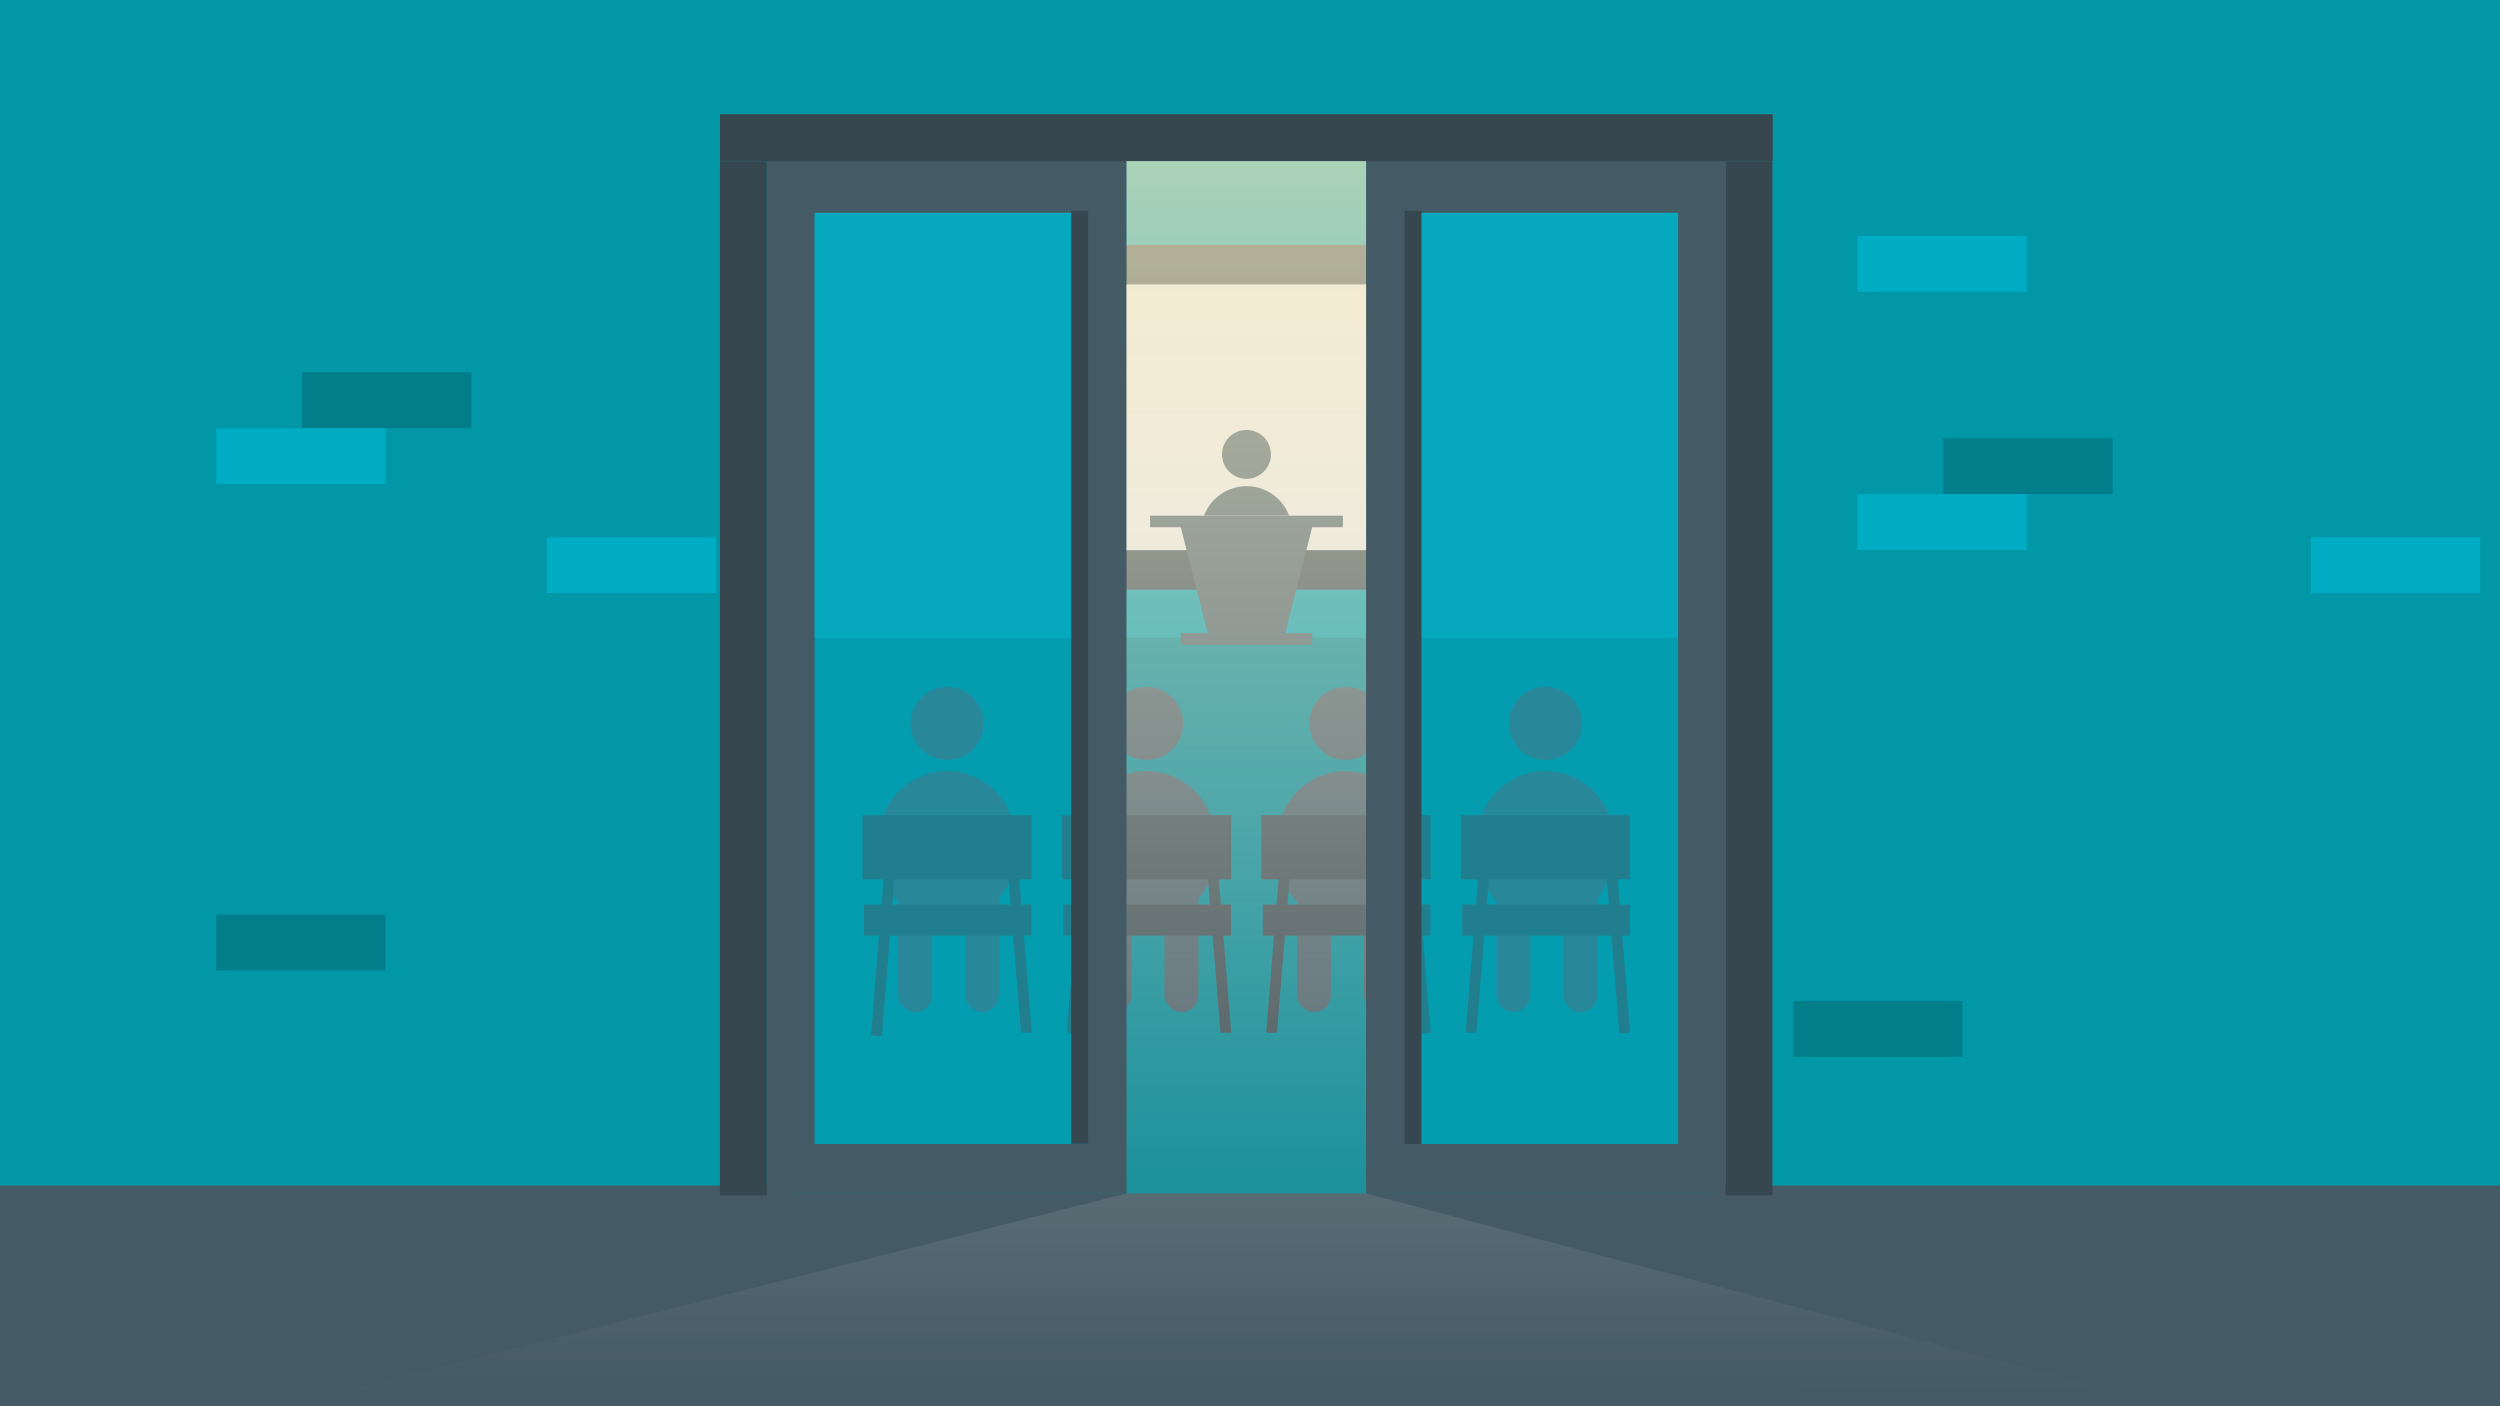 <svg id="Layer_1" data-name="Layer 1" xmlns="http://www.w3.org/2000/svg" xmlns:xlink="http://www.w3.org/1999/xlink" viewBox="0 0 1600 900"><rect x="0" y="0" width="1600" height="900" fill="#333333" stroke="none"/><defs><style>.cls-1{fill:none;}.cls-2{clip-path:url(#clip-path);}.cls-3{fill:#0297a7;}.cls-4{fill:#445a64;}.cls-5{fill:#008390;}.cls-6{fill:#445a65;}.cls-7{fill:#36474f;}.cls-8{fill:#e2e2e2;}.cls-9{fill:#09bcd4;opacity:0.47;}.cls-10{opacity:0.84;fill:url(#linear-gradient);}.cls-11{fill:#006065;opacity:0.45;}.cls-12{fill:#00acc3;}</style><clipPath id="clip-path"><rect class="cls-1" width="1600" height="900"/></clipPath><linearGradient id="linear-gradient" x1="780.33" y1="892.16" x2="780.33" y2="-105.17" gradientUnits="userSpaceOnUse"><stop offset="0" stop-color="#fff" stop-opacity="0"/><stop offset="1" stop-color="#ffecaf"/></linearGradient></defs><title>Come-To-Class</title><g class="cls-2"><rect class="cls-3" y="-5.97" width="1600.91" height="898.13"/><rect class="cls-4" y="758.8" width="1600.91" height="141.2"/><rect class="cls-5" x="506.54" y="408.19" width="591.61" height="355.59"/><rect class="cls-6" x="830.05" y="564.6" width="21.71" height="83.22" rx="10.86" ry="10.86"/><rect class="cls-6" x="872.93" y="564.6" width="21.71" height="83.22" rx="10.86" ry="10.86"/><circle class="cls-6" cx="861.43" cy="463.01" r="23.41"/><path class="cls-6" d="M861.43,493.48a43.46,43.46,0,0,0-40.69,28.25h81.37A43.46,43.46,0,0,0,861.43,493.48Z"/><path class="cls-6" d="M861.43,590.47a43.46,43.46,0,0,0,40.69-28.25H820.75A43.46,43.46,0,0,0,861.43,590.47Z"/><rect class="cls-7" x="807.28" y="521.73" width="108.31" height="41.06"/><rect class="cls-7" x="808.16" y="578.89" width="107.31" height="19.9"/><polygon class="cls-7" points="817.24 660.88 810.35 660.97 818.81 556.76 825.7 557.32 817.24 660.88"/><rect class="cls-7" x="904.52" y="556.87" width="6.91" height="104.56" transform="translate(1862.25 1142.85) rotate(175.36)"/><rect class="cls-6" x="957.7" y="564.6" width="21.71" height="83.22" rx="10.86" ry="10.86"/><rect class="cls-6" x="1000.58" y="564.6" width="21.71" height="83.22" rx="10.86" ry="10.86"/><circle class="cls-6" cx="989.08" cy="463.01" r="23.41"/><path class="cls-6" d="M989.08,493.48a43.46,43.46,0,0,0-40.69,28.25h81.37A43.46,43.46,0,0,0,989.08,493.48Z"/><path class="cls-6" d="M989.08,590.47a43.46,43.46,0,0,0,40.69-28.25H948.39A43.46,43.46,0,0,0,989.08,590.47Z"/><rect class="cls-7" x="934.93" y="521.73" width="108.31" height="41.06"/><rect class="cls-7" x="935.81" y="578.89" width="107.31" height="19.9"/><polygon class="cls-7" points="944.88 660.88 938 660.97 946.46 556.76 953.34 557.32 944.88 660.88"/><rect class="cls-7" x="1032.17" y="556.87" width="6.91" height="104.56" transform="translate(2117.12 1132.53) rotate(175.36)"/><rect class="cls-6" x="702.41" y="564.6" width="21.71" height="83.22" rx="10.86" ry="10.86"/><rect class="cls-6" x="745.28" y="564.6" width="21.71" height="83.22" rx="10.86" ry="10.86"/><circle class="cls-6" cx="733.78" cy="463.01" r="23.41"/><path class="cls-6" d="M733.78,493.48a43.46,43.46,0,0,0-40.69,28.25h81.37A43.46,43.46,0,0,0,733.78,493.48Z"/><path class="cls-6" d="M733.78,590.47a43.46,43.46,0,0,0,40.69-28.25H693.1A43.46,43.46,0,0,0,733.78,590.47Z"/><rect class="cls-7" x="679.63" y="521.73" width="108.31" height="41.06"/><rect class="cls-7" x="680.51" y="578.89" width="107.31" height="19.9"/><rect class="cls-7" x="686.92" y="556.87" width="6.91" height="104.56" transform="translate(51.53 -53.85) rotate(4.64)"/><polygon class="cls-7" points="781.11 660.88 788 660.97 779.54 556.76 772.66 557.32 781.11 660.88"/><rect class="cls-6" x="574.76" y="564.6" width="21.71" height="83.22" rx="10.86" ry="10.86"/><rect class="cls-6" x="617.64" y="564.6" width="21.71" height="83.22" rx="10.86" ry="10.86"/><circle class="cls-6" cx="606.14" cy="463.01" r="23.41"/><path class="cls-6" d="M606.14,493.48a43.46,43.46,0,0,0-40.69,28.25h81.37A43.46,43.46,0,0,0,606.14,493.48Z"/><path class="cls-6" d="M606.14,590.47a43.46,43.46,0,0,0,40.69-28.25H565.45A43.46,43.46,0,0,0,606.14,590.47Z"/><rect class="cls-7" x="551.98" y="521.73" width="108.31" height="41.06"/><rect class="cls-7" x="552.87" y="578.89" width="107.31" height="19.9"/><rect class="cls-7" x="559.27" y="556.87" width="6.91" height="104.56" transform="matrix(1, 0.08, -0.08, 1, 51.11, -43.52)"/><polygon class="cls-7" points="653.47 660.88 660.35 660.97 651.9 556.76 645.01 557.32 653.47 660.88"/><rect class="cls-8" x="713.71" y="169.38" width="170.06" height="195.39"/><path class="cls-7" d="M896.42,377.41H689.76V156.73H896.42V377.41ZM715.05,352.12H875V182H715.05V352.12Z"/><rect class="cls-9" x="521.23" y="136.17" width="174.87" height="595.98"/><path class="cls-6" d="M490.7,102.44V763.78H721V102.44H490.7ZM696.1,732.15H521.23v-596H696.1v596Z"/><rect class="cls-7" x="685.56" y="135" width="10.86" height="597.03"/><rect class="cls-9" x="899.18" y="136.17" width="174.87" height="595.98" transform="translate(1973.22 868.32) rotate(-180)"/><path class="cls-6" d="M874.3,102.44V763.78h230.12V102.44H874.3ZM1074,732.15H899.18v-596H1074v596Z"/><rect class="cls-7" x="898.86" y="135" width="10.86" height="597.15" transform="translate(1808.58 867.15) rotate(-180)"/><polygon class="cls-4" points="822.56 405.2 772.95 405.2 755.66 337.29 839.84 337.29 822.56 405.2"/><circle class="cls-6" cx="797.75" cy="290.8" r="15.65"/><path class="cls-6" d="M797.75,311.16A29.05,29.05,0,0,1,825,330h-54.4A29.05,29.05,0,0,1,797.75,311.16Z"/><rect class="cls-4" x="736.06" y="330.05" width="123.39" height="7.39" transform="translate(1595.51 667.48) rotate(180)"/><rect class="cls-4" x="755.67" y="405.2" width="84.18" height="7.39" transform="translate(1595.51 817.78) rotate(180)"/><polygon class="cls-10" points="732.85 95.21 720.98 95.21 720.98 763.78 214.22 892.16 1346.43 888.65 874.28 763.78 874.28 95.21 732.85 95.21"/><rect class="cls-7" x="460.79" y="73.12" width="673.78" height="29.98"/><rect class="cls-7" x="144.76" y="419.17" width="661.93" height="29.94" transform="translate(909.87 -41.59) rotate(90)"/><rect class="cls-7" x="788.42" y="419.17" width="661.93" height="29.94" transform="translate(1553.53 -685.25) rotate(90)"/><rect class="cls-11" x="1243.7" y="280.49" width="108.38" height="35.75" transform="translate(2595.78 596.73) rotate(180)"/><rect class="cls-12" x="1188.77" y="316.24" width="108.38" height="35.75" transform="translate(2485.92 668.24) rotate(180)"/><rect class="cls-12" x="1188.77" y="150.96" width="108.38" height="35.75" transform="translate(2485.92 337.67) rotate(180)"/><rect class="cls-12" x="1478.95" y="343.86" width="108.38" height="35.75" transform="translate(3066.28 723.47) rotate(180)"/><rect class="cls-11" x="1147.62" y="640.57" width="108.38" height="35.75" transform="translate(2403.62 1316.89) rotate(180)"/><rect class="cls-11" x="193.3" y="238.27" width="108.38" height="35.75" transform="translate(494.99 512.29) rotate(180)"/><rect class="cls-12" x="138.38" y="274.02" width="108.38" height="35.75" transform="translate(385.13 583.8) rotate(180)"/><rect class="cls-11" x="138.38" y="585.37" width="108.38" height="35.75" transform="translate(385.15 1206.49) rotate(180)"/><rect class="cls-12" x="349.98" y="343.86" width="108.38" height="35.75" transform="translate(808.33 723.47) rotate(180)"/></g></svg>